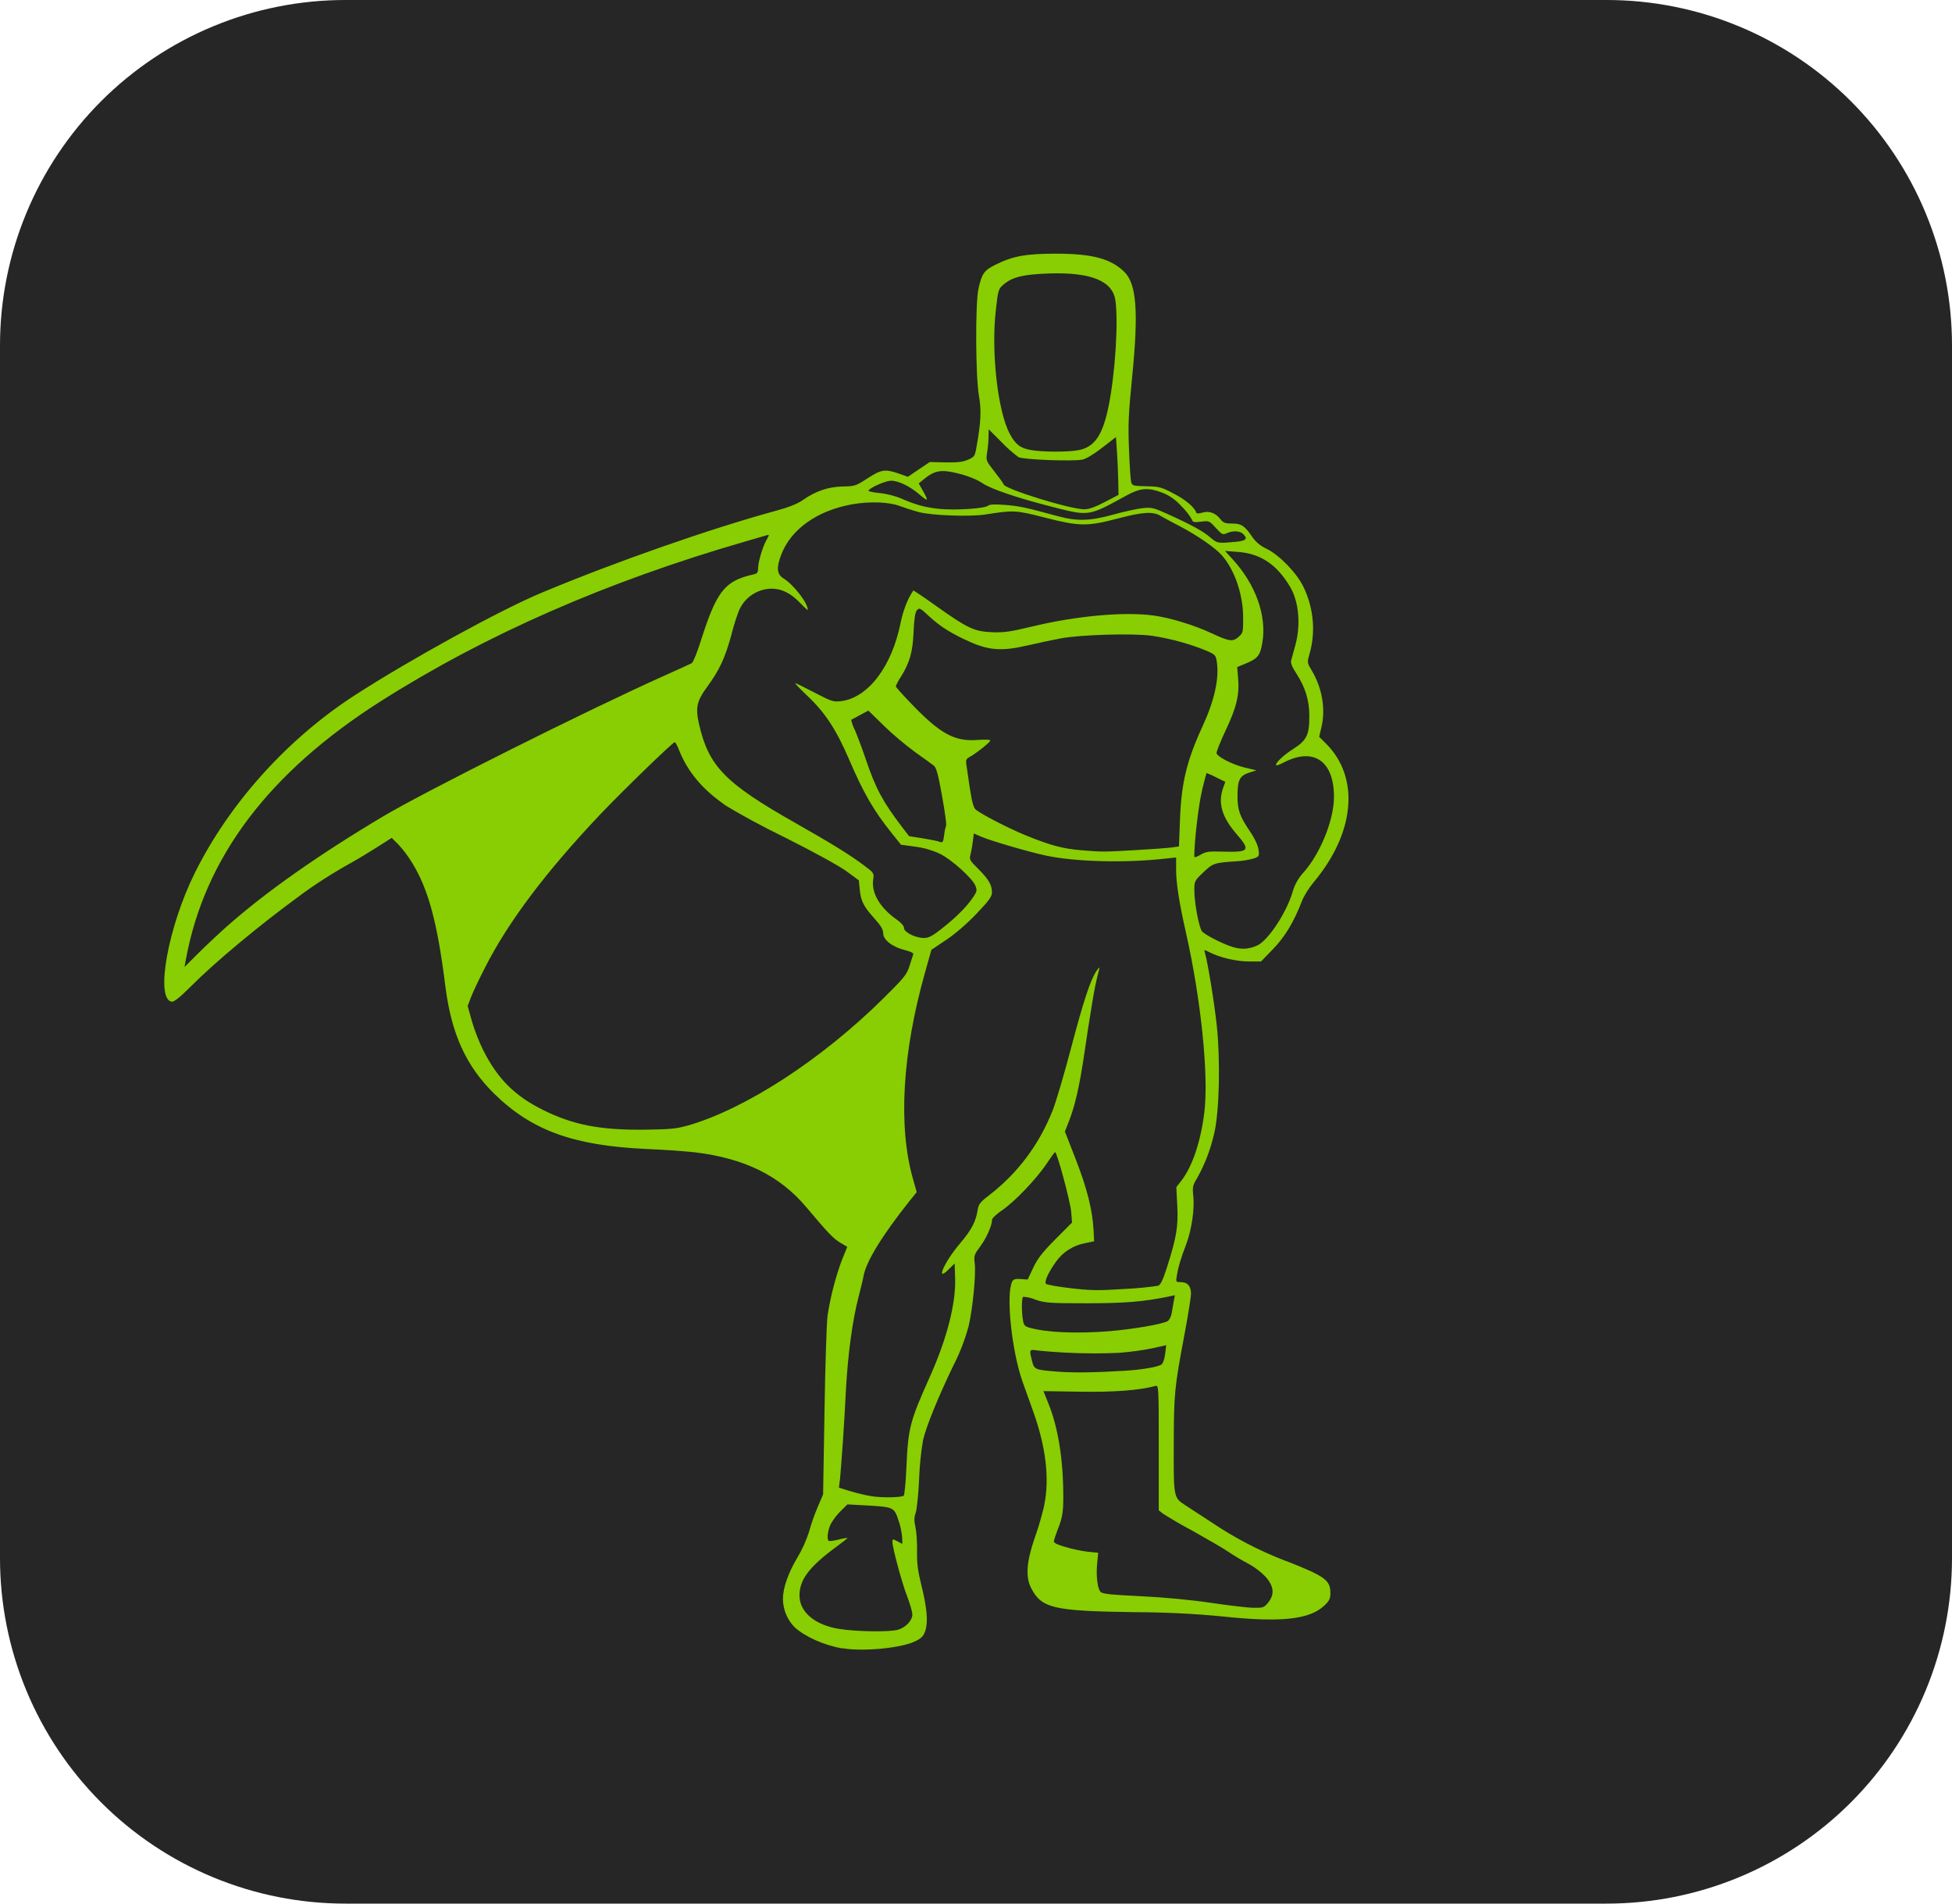 <svg width="240" height="234" viewBox="0 0 240 234" fill="none" xmlns="http://www.w3.org/2000/svg">
<path d="M42.5 1.88608e-05H197.5C203.083 -0.005 208.612 1.09 213.77 3.224C218.929 5.358 223.616 8.489 227.564 12.436C231.511 16.384 234.642 21.071 236.776 26.23C238.91 31.389 240.005 36.917 240 42.5V191.5C240.005 197.083 238.91 202.612 236.776 207.77C234.642 212.929 231.511 217.616 227.564 221.564C223.616 225.511 218.929 228.642 213.77 230.776C208.612 232.91 203.083 234.005 197.5 234H42.5C36.917 234.005 31.389 232.91 26.23 230.776C21.071 228.642 16.384 225.511 12.436 221.564C8.489 217.616 5.358 212.929 3.224 207.77C1.09 202.612 -0.005 197.083 1.88608e-05 191.5V42.5C-0.005 36.917 1.09 31.389 3.224 26.23C5.358 21.071 8.489 16.384 12.436 12.436C16.384 8.489 21.071 5.358 26.23 3.224C31.389 1.09 36.917 -0.005 42.5 1.88608e-05V1.88608e-05Z" fill="#262626"/>
<path d="M103.556 202.629C101.326 202.247 98.977 201.194 97.681 200.011C96.805 199.108 96.268 197.878 96.262 196.523C96.262 195.233 96.907 193.368 97.998 191.535C98.579 190.578 99.09 189.476 99.466 188.315L99.498 188.203C99.713 187.391 100.186 186.053 100.552 185.214L101.202 183.693L101.374 173.4C101.465 167.74 101.637 162.462 101.756 161.661C102.175 159.054 102.804 156.737 103.648 154.523L103.567 154.765L104.169 153.265L103.287 152.744C102.465 152.249 101.782 151.54 99.132 148.385C95.859 144.515 91.559 142.391 85.459 141.65C83.857 141.483 81.777 141.338 79.675 141.247L79.439 141.236C70.468 140.822 65.351 138.951 60.733 134.415C57.294 131.018 55.493 127.067 54.762 121.257C53.773 113.388 52.682 109.341 50.677 106.062C50.156 105.213 49.591 104.471 48.968 103.794L48.978 103.804L48.161 102.993L46.371 104.138C45.377 104.766 44.012 105.594 43.34 105.965C40.857 107.341 38.755 108.696 36.756 110.174L36.917 110.061C31.929 113.694 26.462 118.247 23.463 121.257C22.114 122.606 21.405 123.17 21.12 123.133C19.056 122.826 20.647 113.958 23.958 107.293C28.22 98.714 35.374 90.786 43.679 85.427C50.489 81.036 61.486 74.994 66.582 72.866C75.612 69.087 87.308 64.997 95.322 62.809C97.015 62.352 98.052 61.933 98.74 61.449C100.315 60.353 101.852 59.837 103.621 59.799C105.099 59.778 105.239 59.729 106.668 58.794C108.351 57.703 108.834 57.633 110.522 58.219L111.624 58.611L112.962 57.703L114.312 56.795L116.247 56.838C117.714 56.864 118.391 56.789 119.02 56.51C119.837 56.15 119.864 56.107 120.095 54.752C120.611 51.844 120.67 50.382 120.358 48.63C119.945 46.308 119.907 37.278 120.299 35.52C120.724 33.612 120.993 33.236 122.412 32.532C124.54 31.478 126.131 31.183 129.808 31.183C134.28 31.183 136.543 31.785 138.22 33.403C139.741 34.881 139.999 38.278 139.203 46.303C138.746 50.904 138.687 52.199 138.811 55.22C138.881 57.16 139.004 58.977 139.074 59.24C139.198 59.708 139.305 59.735 140.929 59.772C142.514 59.799 142.794 59.874 144.304 60.67C145.766 61.428 146.857 62.347 147.072 62.997C147.115 63.142 147.357 63.148 147.819 63.019C148.663 62.766 149.432 63.04 150.034 63.798C150.399 64.266 150.63 64.357 151.49 64.357C152.635 64.357 153.038 64.631 153.99 66.034C154.436 66.658 155.033 67.147 155.726 67.459L155.753 67.469C157.328 68.26 159.445 70.436 160.268 72.156C161.52 74.752 161.789 77.725 160.993 80.428C160.709 81.434 160.709 81.466 161.294 82.45C162.541 84.53 162.993 87.11 162.493 89.287L162.197 90.576L163.041 91.415C167.218 95.591 166.605 102.385 161.499 108.47C160.956 109.115 160.316 110.131 160.08 110.749C159.075 113.35 157.973 115.178 156.505 116.683L155.043 118.188H153.511C152.006 118.188 149.894 117.688 148.604 117.005C148.067 116.726 148.029 116.731 148.136 117.075C148.497 118.306 149.314 123.31 149.604 126.068C150.055 130.325 149.921 136.517 149.319 139.177C148.851 141.3 148.115 143.182 147.137 144.907L147.19 144.805C146.648 145.708 146.594 145.917 146.717 146.982C146.889 148.535 146.524 151.11 145.895 152.808C145.148 154.792 144.868 155.727 144.707 156.721C144.562 157.597 144.562 157.603 145.18 157.603C146.003 157.603 146.433 158.092 146.433 159.027C146.433 159.457 146.072 161.709 145.632 164.042C144.406 170.551 144.326 171.304 144.315 177.625C144.293 184.139 144.288 184.091 145.777 185.058L149.104 187.224C151.738 189.003 154.748 190.584 157.935 191.82L158.247 191.927C162.928 193.776 163.573 194.249 163.573 195.824C163.573 196.507 163.439 196.776 162.859 197.335C161.053 199.076 157.527 199.463 150.41 198.711C147.088 198.377 143.224 198.179 139.316 198.173H139.305C129.523 198.028 128.077 197.695 126.798 195.249C126.067 193.852 126.196 192.024 127.222 189.03C127.599 188.014 127.996 186.671 128.33 185.305L128.389 185.021C129.055 181.758 128.604 177.904 127.04 173.523L125.712 169.809C124.379 166.025 123.664 159.102 124.449 157.538C124.594 157.253 124.836 157.178 125.497 157.221L126.352 157.291L127.04 155.829C127.577 154.695 128.174 153.937 129.765 152.33L131.807 150.282L131.705 148.976C131.603 147.729 129.964 141.617 129.727 141.628C129.663 141.628 129.206 142.257 128.695 143.026C127.475 144.875 124.739 147.74 123.207 148.772C122.535 149.228 121.976 149.755 121.976 149.933C121.96 150.669 121.304 152.152 120.536 153.195C119.778 154.222 119.724 154.362 119.842 155.275C120.014 156.587 119.606 160.817 119.095 163.015C118.59 164.843 117.961 166.423 117.187 167.923L117.252 167.783C115.317 171.798 113.871 175.367 113.489 177.028C113.247 178.425 113.075 180.086 113.005 181.774V181.855C112.914 183.747 112.721 185.612 112.575 185.988C112.387 186.526 112.382 186.934 112.559 187.751C112.688 188.337 112.774 189.659 112.753 190.691C112.726 192.126 112.839 193.056 113.253 194.733C113.968 197.577 114.129 199.372 113.774 200.436C113.559 201.097 113.317 201.361 112.586 201.726C110.888 202.586 106.142 203.054 103.562 202.608L103.556 202.629ZM110.366 200.35C111.35 200.071 112.172 199.211 112.172 198.463C112.172 198.141 111.887 197.152 111.549 196.27C110.904 194.62 109.727 190.272 109.727 189.546C109.727 189.159 109.754 189.154 110.334 189.46L110.941 189.783L110.925 188.993C110.845 188.208 110.683 187.493 110.447 186.81L110.468 186.875C109.936 185.279 109.866 185.241 106.496 185.053L104.19 184.929L103.368 185.741C102.906 186.198 102.503 186.719 102.175 187.283L102.153 187.321C101.782 188.057 101.637 189.149 101.879 189.401C101.938 189.466 102.487 189.401 103.099 189.256C103.422 189.154 103.803 189.084 104.19 189.052H104.212C104.212 189.089 103.594 189.573 102.836 190.132C99.466 192.626 98.299 194.174 98.299 196.131C98.299 198.179 100.208 199.77 103.228 200.243C105.308 200.57 109.35 200.63 110.361 200.345L110.366 200.35ZM155.903 197.018C156.742 196.002 156.64 194.975 155.575 193.793C154.973 193.18 154.285 192.653 153.528 192.239L153.485 192.218C152.549 191.723 151.781 191.261 151.039 190.761L151.13 190.82C150.512 190.39 148.534 189.245 146.744 188.24C145.159 187.391 143.922 186.665 142.718 185.897L142.971 186.047L142.471 185.655V177.952C142.471 170.358 142.455 170.261 142.057 170.368C140.101 170.906 136.854 171.148 132.726 171.072L128.292 171.003L128.921 172.567C130.119 175.55 130.743 179.517 130.732 184.075C130.732 185.778 130.63 186.413 130.211 187.601C130.136 187.756 129.921 188.348 129.716 188.944L129.587 189.385C129.507 189.638 129.818 189.815 130.979 190.159C131.802 190.412 133.049 190.67 133.753 190.745L135.027 190.874L134.898 192.169C134.753 193.637 134.919 195.163 135.285 195.652C135.494 195.926 136.354 196.023 140.23 196.211C143.181 196.356 146.379 196.657 148.894 197.028C151.082 197.351 153.431 197.63 154.124 197.636C155.285 197.657 155.414 197.614 155.909 197.018H155.903ZM111.097 183.892C111.205 183.822 111.361 182.301 111.436 180.516C111.656 175.501 111.844 174.781 114.376 169.127C116.435 164.51 117.537 160.204 117.434 157.135L117.375 155.313L116.607 156.071C114.978 157.683 116.096 155.141 118.02 152.867C119.477 151.147 119.977 150.18 120.219 148.659C120.321 148.041 120.557 147.729 121.509 147.009C125.105 144.251 127.722 140.774 129.415 136.522C129.818 135.511 130.834 132.077 131.673 128.884C133.237 122.966 134.075 120.435 134.828 119.333C135.113 118.908 135.22 118.844 135.15 119.123C134.72 120.805 134.575 121.488 134.221 123.686C133.989 125.057 133.576 127.728 133.301 129.62C132.742 133.431 132.183 135.898 131.431 137.817L130.931 139.091L132.286 142.569C133.667 146.132 134.312 148.696 134.452 151.206L134.522 152.582L133.42 152.814C131.947 153.088 130.695 153.905 129.867 155.05L129.856 155.066C128.883 156.426 128.367 157.56 128.614 157.818C128.722 157.925 130.098 158.178 131.662 158.355C134.113 158.64 135.032 158.656 138.246 158.447C139.789 158.377 141.219 158.232 142.622 158.017L142.396 158.043C142.697 157.936 142.993 157.318 143.498 155.727C144.659 152.072 144.879 150.76 144.745 148.202L144.632 145.928L145.218 145.176C146.594 143.429 147.653 140.29 148.083 136.646C148.62 132.157 147.653 122.773 145.825 114.699C144.965 110.878 144.605 108.577 144.605 106.89V105.406L143.224 105.551C138.3 106.094 132.345 105.944 128.69 105.191C126.712 104.788 121.697 103.326 120.59 102.831L119.735 102.45L119.611 103.417C119.536 104.052 119.434 104.6 119.305 105.137L119.326 105.035C119.16 105.643 119.224 105.766 120.267 106.798C121.557 108.088 121.96 108.776 121.96 109.679C121.96 110.217 121.638 110.668 120.074 112.308C118.929 113.512 117.467 114.78 116.349 115.527L114.516 116.758L113.758 119.451C110.936 129.411 110.404 138.435 112.253 144.923L112.71 146.541L111.812 147.654C108.442 151.894 106.464 155.114 106.163 156.899C106.104 157.259 105.819 158.441 105.534 159.527C104.819 162.295 104.26 166.359 104.013 170.75C103.782 175.351 103.519 179.167 103.185 182.967L103.271 181.779L103.148 182.871L104.545 183.301C105.319 183.537 106.502 183.822 107.174 183.924C108.421 184.123 110.748 184.091 111.092 183.865L111.097 183.892ZM138.279 168.498C140.45 168.369 142.444 168.025 142.831 167.708C142.998 167.579 143.191 166.993 143.261 166.418L143.385 165.359L141.665 165.74C140.515 165.977 139.096 166.176 137.661 166.289L137.532 166.299C136.639 166.342 135.591 166.364 134.538 166.364C132.103 166.364 129.7 166.235 127.33 165.988L127.625 166.015C126.534 165.848 126.529 165.859 126.889 167.283C127.152 168.358 127.212 168.385 130.076 168.611C131.985 168.756 134.618 168.724 138.284 168.503L138.279 168.498ZM136.451 163.628C139.289 163.392 142.858 162.784 143.546 162.408C143.767 162.284 143.982 161.876 144.062 161.414L144.32 159.925L144.449 159.215L143.761 159.36C140.66 160.011 138.3 160.204 133.586 160.204C129.007 160.204 128.485 160.161 127.281 159.753C126.846 159.559 126.346 159.436 125.814 159.409H125.803C125.604 159.532 125.588 161.129 125.766 162.241C125.873 162.924 125.981 163.037 126.663 163.23C128.792 163.805 132.366 163.956 136.451 163.633V163.628ZM84.502 138.376C91.667 136.328 101.041 130.228 108.705 122.633C111.216 120.139 111.5 119.79 111.839 118.693L112.296 117.269C112.344 117.156 111.893 116.946 111.307 116.801C109.759 116.43 108.603 115.554 108.593 114.737C108.593 114.264 108.308 113.791 107.518 112.91C106.179 111.421 105.846 110.776 105.706 109.346L105.593 108.212L104.045 107.078C103.158 106.433 100.003 104.697 96.676 103.03C93.569 101.515 91.129 100.176 88.753 98.746L89.232 99.01C86.437 97.118 84.55 94.882 83.497 92.221C83.287 91.678 83.045 91.232 82.959 91.232C82.723 91.232 76.439 97.322 73.741 100.171C67.119 107.174 62.539 113.248 59.664 118.876C58.949 120.273 58.159 121.923 57.928 122.536L57.498 123.66L58.019 125.525C58.304 126.551 58.949 128.196 59.454 129.18C61.217 132.647 63.33 134.748 66.791 136.452C70.516 138.296 73.816 138.93 79.331 138.865C82.314 138.828 83.163 138.753 84.496 138.371L84.502 138.376ZM27.935 113.845C32.644 109.674 39.137 105.1 47.097 100.359C52.306 97.258 72.419 87.196 81.685 83.057C83.362 82.304 84.883 81.616 85.055 81.514C85.222 81.423 85.706 80.224 86.136 78.87C88.114 72.64 89.087 71.409 92.645 70.608C93.096 70.506 93.204 70.367 93.204 69.899C93.204 69.109 93.763 67.217 94.241 66.378C94.601 65.733 94.607 65.696 94.279 65.792C94.085 65.857 92.919 66.195 91.677 66.55C74.623 71.474 59.702 78.015 46.812 86.201C33.052 94.946 25.156 105.406 22.856 117.941L22.684 118.87L24.345 117.215C25.253 116.307 26.876 114.785 27.935 113.839V113.845ZM154.619 116.21C155.979 115.506 158.107 112.281 158.897 109.744C159.15 108.803 159.601 107.986 160.209 107.314L160.203 107.32C162.294 105.024 164.009 100.832 164.014 97.972C164.014 93.527 161.515 91.818 157.828 93.732C157.371 93.968 156.962 94.124 156.919 94.076C156.71 93.866 157.758 92.856 158.999 92.071C160.671 90.996 160.983 90.351 160.983 88.013C160.983 86.072 160.488 84.481 159.37 82.761C158.87 82.009 158.666 81.493 158.747 81.197L159.263 79.305C159.951 76.817 159.698 73.973 158.634 72.162C157.005 69.404 155.006 68.055 152.227 67.846L150.614 67.722L151.576 68.775C154.388 71.85 155.753 75.677 155.215 78.95C154.936 80.611 154.662 80.955 153.044 81.616L152.114 81.998L152.221 83.283C152.41 85.395 152.049 86.921 150.7 89.77C150.034 91.189 149.523 92.463 149.577 92.603C149.754 93.081 151.582 94 153.038 94.35L154.474 94.694L153.576 94.979C152.42 95.36 152.157 95.882 152.152 97.822C152.152 99.58 152.404 100.3 153.705 102.235C154.28 103.079 154.672 103.933 154.737 104.444C154.844 105.239 154.807 105.288 154.162 105.524C153.511 105.707 152.748 105.836 151.969 105.879H151.942C149.314 106.046 149.109 106.116 147.943 107.239C146.868 108.266 146.846 108.319 146.846 109.437C146.846 110.98 147.422 114.06 147.792 114.484C148.249 115.006 150.915 116.312 151.947 116.511C152.221 116.581 152.533 116.618 152.856 116.618C153.501 116.618 154.108 116.462 154.64 116.183L154.619 116.194V116.21ZM115.849 114.103C117.563 112.764 118.896 111.421 119.66 110.27C120.127 109.566 120.154 109.432 119.918 108.857C119.547 107.948 116.972 105.632 115.537 104.938C114.666 104.53 113.656 104.229 112.597 104.084L112.543 104.078L110.78 103.837L109.678 102.461C107.426 99.666 106.168 97.494 104.362 93.275C102.814 89.679 101.433 87.577 99.251 85.519C98.353 84.675 97.697 83.976 97.773 83.976C97.859 83.976 98.928 84.497 100.159 85.142C102.223 86.223 102.46 86.303 103.39 86.191C106.722 85.787 109.646 81.955 110.726 76.585C111.033 75.053 111.635 73.511 112.291 72.592C112.317 72.554 113.597 73.414 115.123 74.505C118.95 77.23 119.794 77.628 121.966 77.714C123.411 77.773 124.218 77.655 126.782 77.042C132.264 75.709 138.203 75.166 141.832 75.661C143.874 75.94 146.793 76.827 148.996 77.854C151.152 78.859 151.571 78.913 152.27 78.3C152.845 77.8 152.85 77.725 152.845 75.849C152.829 73.081 151.813 70.087 150.265 68.302C149.475 67.378 147.293 65.868 145.105 64.712C143.858 64.067 143.095 63.648 142.331 63.212L142.761 63.438C141.746 62.842 140.547 62.917 137.37 63.755C133.678 64.723 132.699 64.707 128.464 63.626C124.89 62.707 124.653 62.696 121.138 63.245C119.267 63.54 114.559 63.368 112.984 62.949C111.984 62.675 111.205 62.417 110.447 62.137L110.657 62.207C109.297 61.697 106.916 61.611 104.766 61.992C100.466 62.761 97.214 65.072 96.037 68.227C95.434 69.834 95.515 70.587 96.338 71.103C97.606 71.904 99.321 74.118 99.321 74.973C99.321 75.043 98.918 74.677 98.423 74.161C97.235 72.914 96.128 72.361 94.838 72.361C93.091 72.398 91.602 73.441 90.909 74.93L90.898 74.957C90.581 75.747 90.258 76.747 89.99 77.773L89.947 77.967C89.156 80.848 88.469 82.353 86.996 84.358C85.663 86.169 85.485 86.981 85.948 89.023C87.125 94.178 89.156 96.269 97.692 101.106C102.169 103.643 104.486 105.067 106.163 106.331C107.448 107.282 107.48 107.336 107.367 108.072C107.104 109.744 108.168 111.582 110.275 113.055C110.812 113.426 111.151 113.823 111.151 114.081C111.151 114.597 112.554 115.301 113.607 115.301C114.183 115.301 114.645 115.06 115.843 114.114L115.849 114.103ZM150.356 104.686C153.608 104.777 153.791 104.551 152.039 102.53C150.217 100.418 149.722 98.72 150.389 96.838L150.652 96.107L149.512 95.548C149.19 95.371 148.803 95.194 148.405 95.049L148.346 95.032C148.233 95.371 148.04 96.113 147.857 96.865L147.776 97.252C147.362 98.972 146.846 103.385 146.836 105.277C146.836 105.444 147.11 105.368 147.588 105.078C148.249 104.686 148.593 104.632 150.346 104.686H150.356ZM139.477 104.508C141.434 104.401 143.46 104.25 143.992 104.181L144.954 104.052L145.078 100.81C145.245 96.226 145.9 93.517 147.895 89.184C149.314 86.105 149.91 83.401 149.615 81.401C149.486 80.525 149.437 80.472 148.265 79.961C146.336 79.171 144.084 78.537 141.746 78.171L141.574 78.15C139.354 77.827 132.871 78.015 130.431 78.472C129.426 78.66 127.588 79.047 126.346 79.337C123.293 80.052 121.675 79.961 119.353 78.945C117.058 77.934 115.596 77.026 114.215 75.736C113.134 74.726 113.032 74.677 112.737 75.01C112.522 75.263 112.398 76.016 112.328 77.65C112.226 80.138 111.855 81.45 110.753 83.218C110.522 83.546 110.318 83.928 110.151 84.325L110.135 84.363C110.135 84.449 110.99 85.411 112.027 86.486C115.602 90.211 117.359 91.173 120.181 90.958C121.111 90.888 121.756 90.915 121.756 91.028C121.756 91.238 119.934 92.678 119.171 93.076C118.827 93.253 118.741 93.457 118.8 93.888L119.23 96.811C119.488 98.505 119.687 99.268 119.945 99.499C120.611 100.074 124.078 101.864 126.249 102.74C129.125 103.906 130.673 104.326 132.871 104.508C135.543 104.729 135.602 104.729 139.477 104.508V104.508ZM116.327 101.45C116.386 101.343 116.171 99.73 115.827 97.854C115.376 95.301 115.123 94.377 114.844 94.14C114.629 93.968 113.602 93.221 112.559 92.485C111.135 91.431 109.883 90.367 108.695 89.233L108.711 89.243L106.77 87.352L105.755 87.889L104.653 88.486C104.76 88.964 104.916 89.383 105.126 89.776L105.115 89.749C105.4 90.415 106.018 92.065 106.475 93.404C107.657 96.908 108.56 98.585 110.888 101.633L111.775 102.788L113.425 103.046C114.328 103.192 115.268 103.374 115.51 103.471C115.913 103.622 115.962 103.557 116.085 102.649C116.128 102.208 116.214 101.805 116.349 101.423L116.338 101.461L116.327 101.45ZM151.786 66.62C153.221 66.486 153.463 66.26 152.84 65.631C152.469 65.249 151.555 65.207 150.835 65.545C150.346 65.766 150.249 65.717 149.496 64.9C148.706 64.024 148.663 64.002 147.674 64.126C146.777 64.234 146.642 64.196 146.529 63.831C146.158 63.212 145.728 62.68 145.245 62.213C144.621 61.498 143.842 60.939 142.955 60.579L142.912 60.562C141.17 59.901 140.203 59.977 138.547 60.885C133.769 63.503 133.963 63.47 129.351 62.299C125.029 61.197 121.799 60.1 120.772 59.38C119.912 58.783 118.058 58.16 116.521 57.945C115.376 57.789 114.629 58.036 113.538 58.95L112.962 59.423L113.478 60.342C114.209 61.638 114.14 61.713 113.032 60.772C111.866 59.767 110.474 59.095 109.555 59.09C108.915 59.09 107.012 59.912 106.781 60.294C106.717 60.396 107.303 60.53 108.077 60.6C108.899 60.67 110.017 60.944 110.769 61.267C112.721 62.1 113.736 62.368 115.526 62.557C117.483 62.745 121.052 62.519 121.46 62.175C121.67 61.998 122.283 61.965 123.583 62.068C125.287 62.197 125.997 62.352 130.055 63.449C132.404 64.094 134.054 64.046 136.854 63.261C138.144 62.901 139.762 62.546 140.445 62.471C141.59 62.347 141.821 62.401 143.6 63.207C146.465 64.497 147.97 65.33 148.819 66.072C149.658 66.787 149.749 66.808 151.781 66.609L151.786 66.62ZM135.822 61.718L137.526 60.831L137.489 59.074C137.456 57.724 137.397 56.494 137.317 55.263L137.333 55.526L137.209 53.725L135.505 55.042C134.495 55.833 133.511 56.418 133.076 56.499C131.85 56.736 125.793 56.499 125.223 56.198C124.454 55.617 123.772 55.01 123.143 54.349L123.137 54.344L121.562 52.769L121.541 53.699C121.541 54.199 121.46 55.075 121.369 55.617C121.213 56.606 121.224 56.633 122.299 58.004C122.901 58.773 123.39 59.45 123.39 59.525C123.39 60.068 131.474 62.578 133.296 62.605C133.877 62.605 134.613 62.347 135.828 61.718H135.822ZM132.581 55.343C134.602 54.956 135.591 53.494 136.328 49.802C137.118 45.83 137.515 39.589 137.139 36.923C136.801 34.531 134.135 33.446 128.996 33.618C125.814 33.725 124.497 34.042 123.411 34.956C122.74 35.531 122.723 35.58 122.428 38.229C121.853 43.325 122.686 50.587 124.148 53.317C124.841 54.629 125.465 55.107 126.765 55.322C128.222 55.575 131.318 55.58 132.576 55.338L132.581 55.343Z" fill="#88CE02"/>
</svg>
